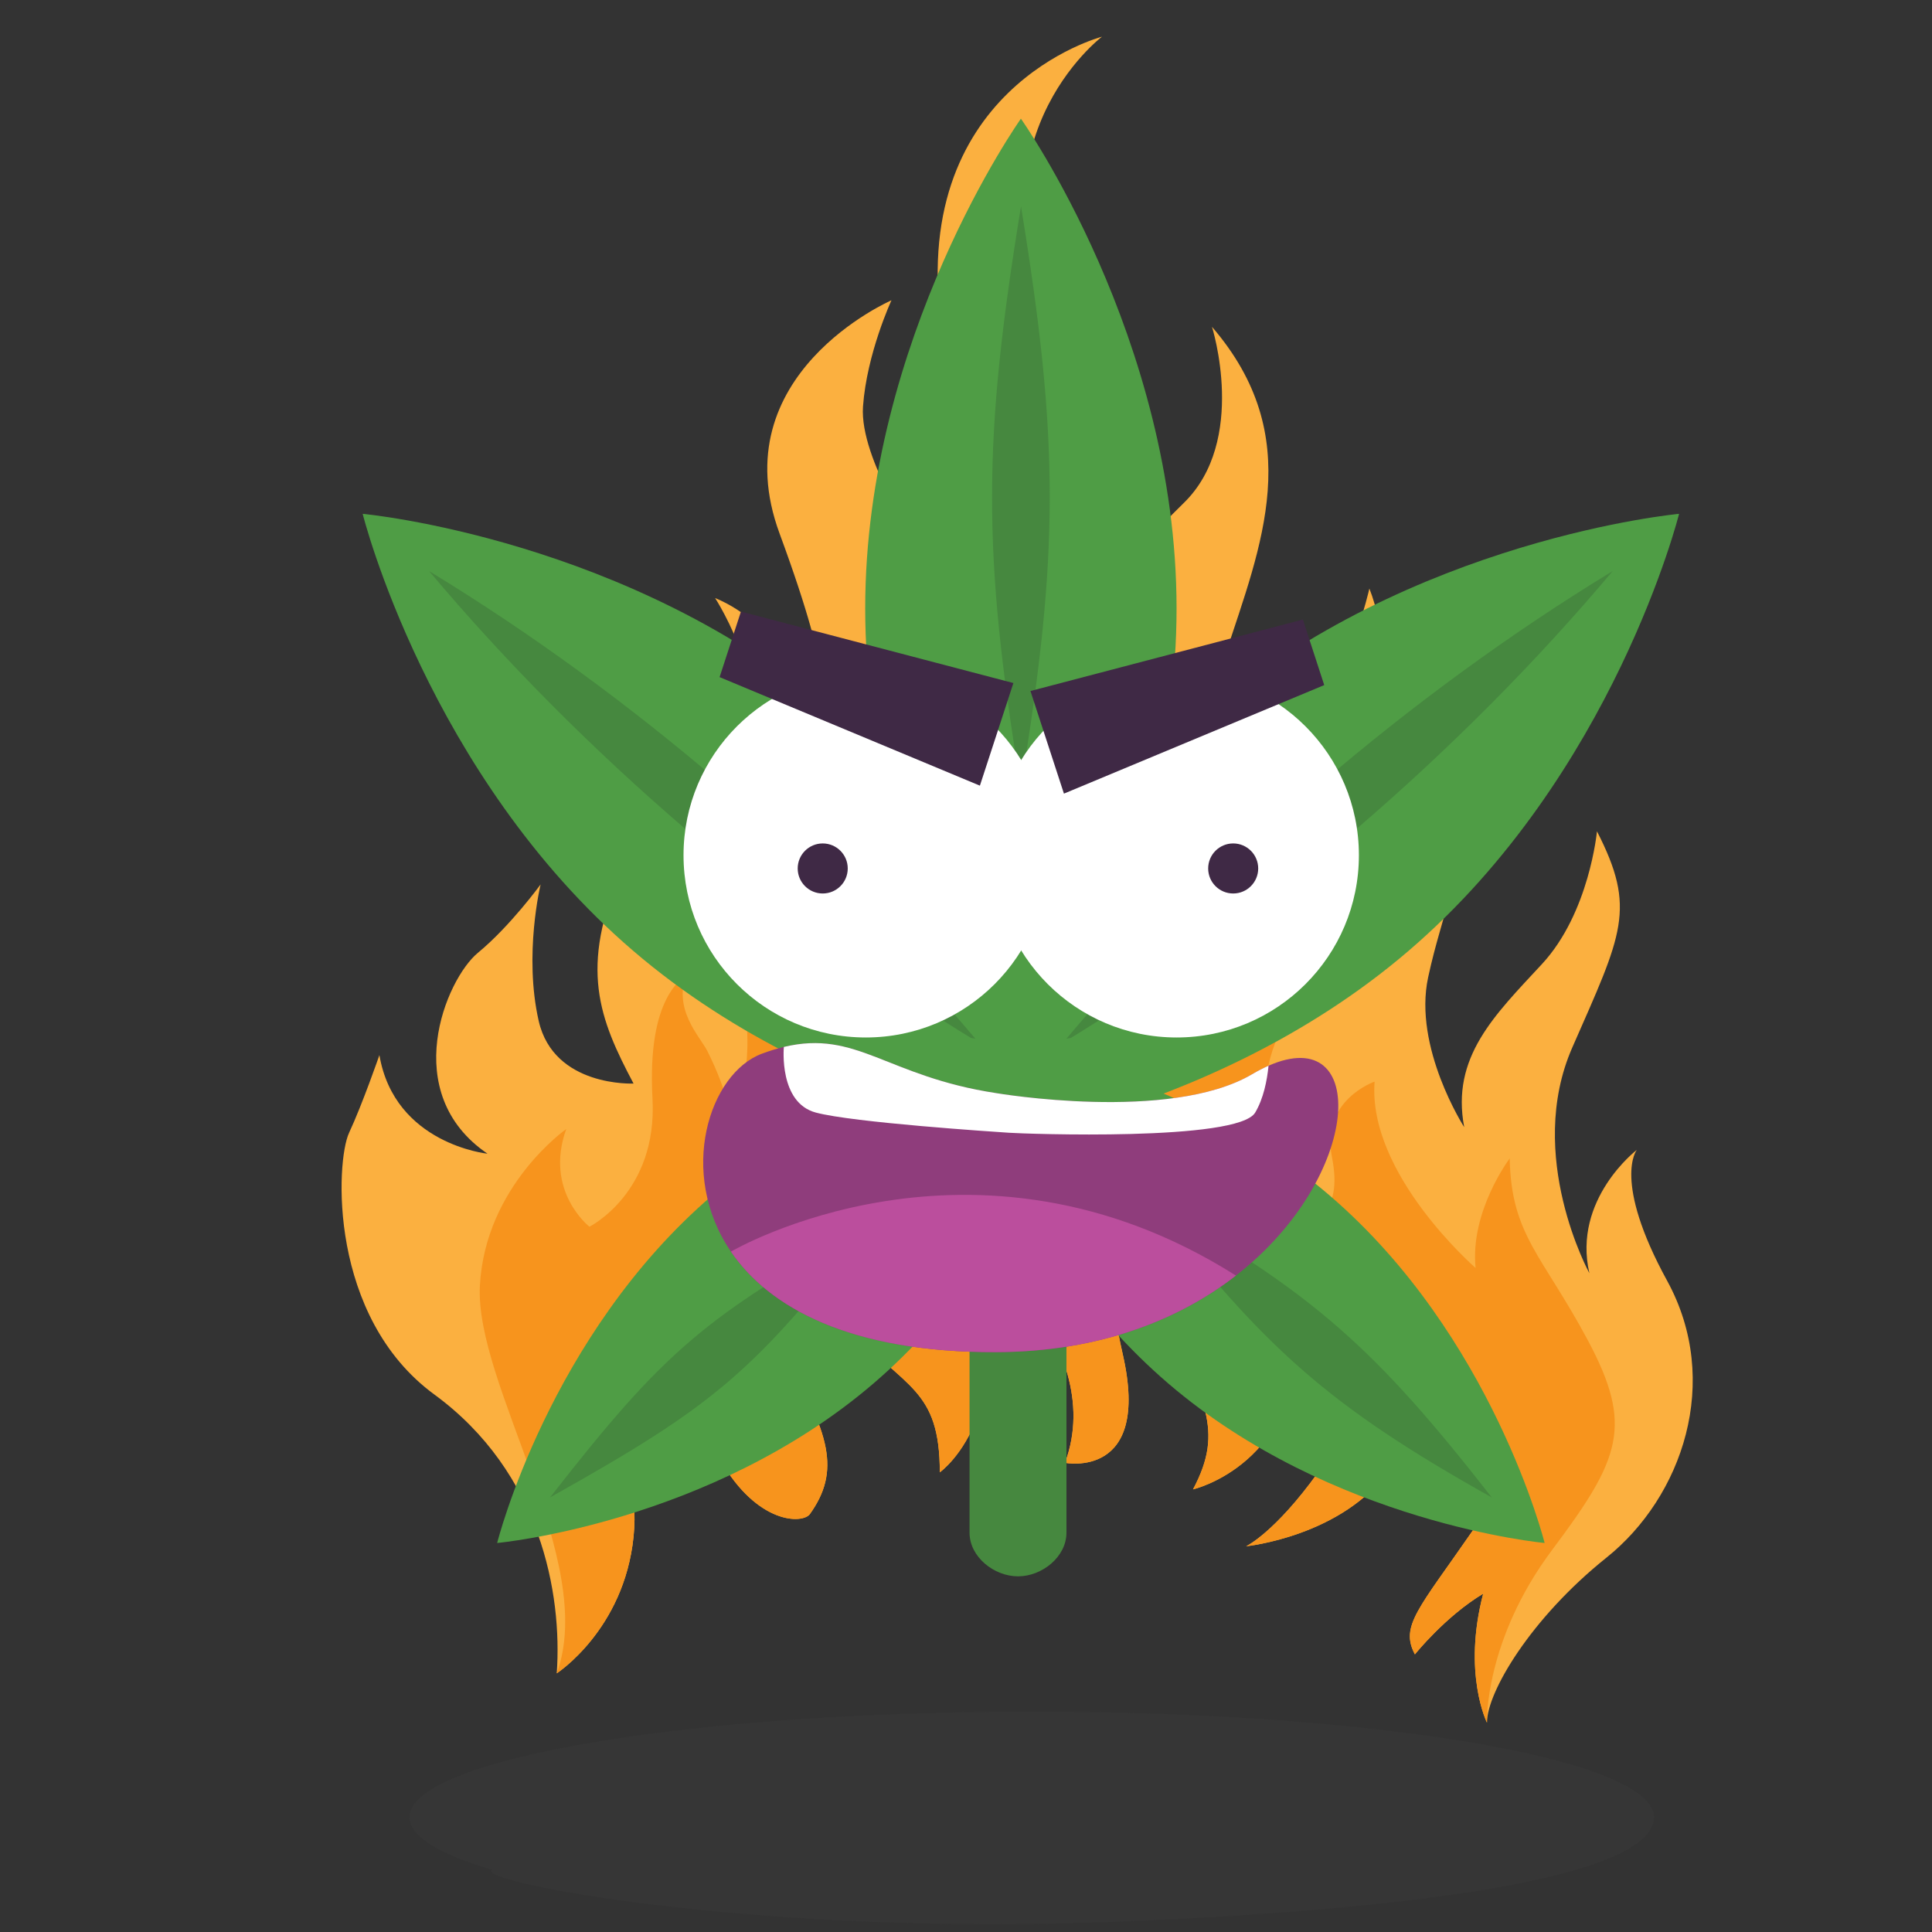 <?xml version="1.0" ?><svg enable-background="new 0 0 512 512" id="Layer_1" version="1.1" viewBox="0 0 512 512" xml:space="preserve" xmlns="http://www.w3.org/2000/svg" xmlns:xlink="http://www.w3.org/1999/xlink"><rect x="0" y="0" width="512" height="512" fill="#333333" stroke="none"/><g><path d="M393.062,422.339c-10.051,6.028-18.096,16.086-18.096,16.086c-4.016-7.54,1.001-12.063,15.578-33.173   c14.577-21.11,2.01-36.06-8.923-49.632c-6.648-8.252-11.683-17.213-11.683-17.213s12.063,31.161-1.509,50.761   c-12.461,18.001-38.194,20.608-38.194,20.608s7.538-3.518,19.097-19.599c11.562-16.085-5.024-38.702-5.024-38.702   c0.498,36.686-28.144,43.222-28.144,43.222c8.543-16.083,2.508-23.367-7.54-48.248c-8.906-22.065-2.015-35.684-2.015-35.684   c-8.545,8.041-16.587,15.077-9.043,48.251c7.538,33.166-15.334,28.646-15.334,28.646c12.063-32.169-28.396-63.824-28.396-63.824   c20.353,48.501-4.777,66.34-4.777,66.34c0-22.365-9.299-22.115-23.868-38.197c-10.867-11.988-15.076-29.151-15.076-29.151   s-16.088,13.822-3.017,35.431c13.068,21.61,15.62,31.658,7.538,42.973c-1.884,2.639-13.905,2.839-23.749-14.324   c-16.205-28.272-36.937-19.976-36.937-19.976s16.461,15.702,13.946,40.332c-2.519,24.623-20.353,36.185-20.353,36.185   c1.505-21.11-4.272-53.273-32.418-73.881c-28.149-20.604-26.137-61.817-22.619-69.358c3.519-7.538,8.041-20.602,8.041-20.602   c4.016,23.623,28.644,26.13,28.644,26.13c-23.623-16.083-11.053-46.241-2.504-53.267c8.543-7.036,16.584-18.095,16.584-18.095   s-4.526,18.593-0.507,36.187c4.015,17.592,25.132,16.587,25.132,16.587c-9.046-17.09-14.577-30.662-3.018-56.794   c4.614-10.421,7.543-31.165,7.543-31.165s9.043,10.555,8.545,28.647c-0.5,18.095,16.583,18.6,16.583,18.6   c-7.03-3.012-9.052-17.592-0.002-39.202c9.321-22.262-8.042-48.752-8.042-48.752c16.086,6.538,27.639,27.139,27.639,27.139   s5.031-2.007-10.546-44.227c-15.579-42.214,29.649-61.817,29.649-61.817s-6.532,14.071-7.544,28.146   c-0.996,14.033,15.076,37.189,15.076,37.189c8.545-11.564,10.058-30.659,6.036-56.289c-10.236-65.226,42.22-78.903,42.22-78.903   s-37.198,28.143-11.563,79.406c25.633,51.263,15.583,67.348,15.583,67.348s0.503-6.536,17.595-23.126   c17.092-16.584,7.537-46.74,7.537-46.74c25.132,29.151,13.063,57.799,3.516,86.95c-9.547,29.151,7.541,53.27,7.541,53.27   c-6.034-14.573,5.528-30.153,15.573-39.196c10.051-9.049,15.082-31.667,15.082-31.667c8.038,20.605-2.51,34.682-9.554,53.282   c-7.033,18.597,5.533,53.267,5.533,53.267s-4.522-15.076,8.551-21.106c13.066-6.032,15.075-17.085,15.075-17.085   c4.022,13.066-0.007,16.079-4.031,34.673c-4.02,18.606,9.554,39.704,9.554,39.704c-3.519-18.594,8.044-29.648,20.608-43.216   c12.565-13.572,14.577-35.184,14.577-35.184c10.556,20.599,6.682,27.167-6.536,57.291c-12.568,28.651,4.525,59.812,4.525,59.812   c-4.525-19.599,12.568-32.675,12.568-32.675s-6.539,8.047,8.041,34.682c14.577,26.638,4.022,57.297-16.087,73.381   c-20.103,16.084-31.662,35.675-31.662,43.722C394.059,456.516,387.532,443.449,393.062,422.339z" fill="#FBB040"/><radialGradient cx="-2813.36" cy="-539.435" gradientTransform="matrix(-3.704 0 0 3.704 -10131.303 2440.736)" gradientUnits="userSpaceOnUse" id="SVGID_1_" r="115.603"><stop offset="0" style="stop-color:#FFCA1D"/><stop offset="0.554" style="stop-color:#F68827"/><stop offset="1" style="stop-color:#EF3F34"/></radialGradient><path d="M182.054,257.636c0.1-0.26,0.166-0.398,0.166-0.398S182.099,257.532,182.054,257.636z" fill="url(#SVGID_1_)"/><path d="M393.062,422.339c-10.051,6.028-18.096,16.086-18.096,16.086c-4.016-7.54,1.001-12.063,15.578-33.173   c14.577-21.11,2.01-36.06-8.923-49.632c-6.648-8.252-11.683-17.213-11.683-17.213s12.063,31.161-1.509,50.761   c-12.461,18.001-38.194,20.608-38.194,20.608s7.538-3.518,19.097-19.599c11.562-16.085-5.024-38.702-5.024-38.702   c0.498,36.686-28.144,43.222-28.144,43.222c8.543-16.083,2.508-23.367-7.54-48.248c-8.906-22.065-2.015-35.684-2.015-35.684   c-8.545,8.041-16.587,15.077-9.043,48.251c7.538,33.166-15.334,28.646-15.334,28.646c12.063-32.169-28.396-63.824-28.396-63.824   c20.353,48.501-4.777,66.34-4.777,66.34c0-22.365-9.299-22.115-23.868-38.197c-10.867-11.988-15.076-29.151-15.076-29.151   s-16.088,13.822-3.017,35.431c13.068,21.61,15.62,31.658,7.538,42.973c-1.884,2.639-13.905,2.839-23.749-14.324   c-16.205-28.272-36.937-19.976-36.937-19.976s16.461,15.702,13.946,40.332c-2.519,24.623-20.353,36.185-20.353,36.185   c10.928-29.78-21.867-76.517-20.359-102.902c1.508-26.385,22.873-41.336,22.873-41.336c-5.907,16.461,6.151,25.88,6.151,25.88   s18.071-9.005,16.712-33.924c-1.505-27.643,8.239-31.467,9.134-33.531c-3.926,9.917,3.444,16.974,5.44,20.965   c5.656,11.306,6.79,19.729,6.79,19.729s5.274-14.702,3.39-28.278c-1.885-13.563,13.193-45.979,13.193-45.979   c-0.752,15.076,7.162,23.746,7.162,23.746s5.652-9.428,5.652-35.813c0-26.382,15.833-38.07,15.833-38.07   c-3.012,20.358,10.803,44.861,10.803,44.861s-1.632-14.952,9.55-36.688c7.929-15.409,9.047-47.244,9.047-47.244   s17.21,23.998,15.079,52.264c-1.566,20.763,10.554,39.713,10.554,39.713c-3.017-35.688,13.063-52.274,13.063-52.274   s-5.901,23.117,1.261,51.763c7.162,28.651-3.768,54.275-3.768,54.275s5.651-11.306,17.337-20.349   c11.686-9.046,16.589-26.385,16.589-26.385s6.784,21.859-1.133,42.593c-7.917,20.734,1.133,51.639,1.133,51.639   c9.422-3.391,16.96-6.407,13.946-21.486c-3.018-15.076,11.309-19.976,11.309-19.976c-1.887,24.502,26.761,49.379,26.761,49.379   c-1.511-15.079,9.046-29.025,9.046-29.025c0.376,20.355,8.667,25.633,20.733,48.248c12.06,22.618,8.671,31.287-9.427,55.413   c-18.09,24.122-17.338,45.858-17.338,45.858S387.532,443.449,393.062,422.339z" fill="#F7941D"/></g><path d="M438.328,481.587c0-15.467-73.831-28.005-164.906-28.005  c-91.073,0-164.904,12.537-164.904,28.005c0,5.067,7.966,9.816,21.827,13.916c-4.473,3.4,70.68,17.475,163.405,13.869  C386.476,505.766,438.328,495.885,438.328,481.587z" fill="#3E3E3E" opacity="0.32"/><g opacity="0.5"><ellipse cx="214.742" cy="213.893" fill="#0D6C3F" opacity="0.3" rx="12.54" ry="9.53" transform="matrix(0.379 -0.925 0.925 0.379 -64.583 331.546)"/><ellipse cx="258.871" cy="226.051" fill="#0D6C3F" opacity="0.3" rx="9.344" ry="7.099" transform="matrix(0.379 -0.925 0.925 0.379 -48.395 380.002)"/><ellipse cx="313.578" cy="203.359" fill="#0D6C3F" opacity="0.3" rx="12.2" ry="10.466" transform="matrix(0.41 -0.912 0.912 0.41 -0.373 406.141)"/><circle cx="351.423" cy="203.359" fill="#0D6C3F" opacity="0.3" r="10.534"/></g><g><g><path d="M269.789,417.746c-6.386,0-12.85-5.174-12.85-11.563V297.276c0-6.382,6.464-11.55,12.85-11.55    c6.371,0,12.833,5.168,12.833,11.55v108.906C282.621,412.572,276.16,417.746,269.789,417.746z" fill="#46883F"/></g></g><path d="M229.289,161.239c0-71.688,41.262-129.787,41.262-129.787s41.25,58.099,41.25,129.787  c0,71.668-41.25,129.78-41.25,129.78S229.289,232.907,229.289,161.239z" fill="#4F9D45"/><path d="M270.575,54.688c10.142,62.003,10.183,91.893-0.057,153.88C260.318,146.562,260.4,116.684,270.575,54.688z" fill="#46883F"/><g><g><path d="M167.781,251.96C113.367,205.305,96.11,136.172,96.11,136.172s70.965,6.496,125.379,53.157    c54.411,46.652,71.668,115.788,71.668,115.788S222.192,298.621,167.781,251.96z" fill="#4F9D45"/><path d="M113.711,151.338c53.666,32.655,105.303,76.896,145.694,125.018    C205.704,243.741,154.142,199.42,113.711,151.338z" fill="#46883F"/></g><g><path d="M373.313,251.96c54.411-46.655,71.66-115.788,71.66-115.788s-70.958,6.496-125.378,53.157    c-54.396,46.652-71.66,115.788-71.66,115.788S318.9,298.621,373.313,251.96z" fill="#4F9D45"/><path d="M427.381,151.338c-40.432,48.082-91.995,92.403-145.694,125.018    C322.076,228.234,373.714,183.994,427.381,151.338z" fill="#46883F"/></g></g><g><g><path d="M352.32,316.774c43.3,37.118,57.02,92.133,57.02,92.133s-56.471-5.175-99.764-42.297    c-43.29-37.121-57.019-92.143-57.019-92.143S309.017,279.643,352.32,316.774z" fill="#4F9D45"/><path d="M395.335,396.836c-43.294-24.255-60.09-39.421-90.588-78.576    C348.088,342.465,364.793,357.715,395.335,396.836z" fill="#46883F"/></g><g><path d="M188.782,316.774c-43.302,37.118-57.029,92.133-57.029,92.133s56.459-5.175,99.752-42.297    c43.3-37.121,57.035-92.143,57.035-92.143S232.074,279.643,188.782,316.774z" fill="#4F9D45"/><path d="M145.757,396.836c30.543-39.121,41.092-47.957,84.426-72.153    C199.684,363.833,189.059,372.581,145.757,396.836z" fill="#46883F"/></g></g><g><path d="M327.533,338.042c-14.833,11.529-35.888,20.199-63.53,20.29c-38.835,0.122-60.238-11.888-70.298-26.64   c-14.26-20.896-5.735-47.3,8.252-52.468c2.045-0.758,3.957-1.343,5.772-1.775c19.367-4.635,27.182,7.817,56.274,12.239   c0,0,46.005,7.845,67.815-5.005c1.53-0.898,2.981-1.647,4.358-2.254C362.785,270.692,361.311,311.783,327.533,338.042z" fill="#8F3D7C"/><path d="M336.177,282.429c-0.391,3.95-1.342,8.706-3.535,12.408c-4.567,7.71-61.179,5.638-65.232,5.356   c-4.059-0.273-41.35-2.708-51.228-5.356c-9.778-2.623-8.477-17.091-8.452-17.388c19.367-4.635,27.182,7.817,56.274,12.239   c0,0,46.005,7.845,67.815-5.005C333.348,283.785,334.8,283.036,336.177,282.429z" fill="#FFFFFF"/><path d="M327.533,338.042c-14.833,11.529-35.888,20.199-63.53,20.29c-38.835,0.122-60.238-11.888-70.298-26.64   C193.705,331.692,257.824,293.954,327.533,338.042z" fill="#BB4E9D"/></g><ellipse cx="311.818" cy="226.647" fill="#FFFFFF" rx="48.304" ry="48.298"/><ellipse cx="229.443" cy="226.647" fill="#FFFFFF" rx="48.303" ry="48.298"/><polygon fill="#3F2945" points="350.934,181.556 281.954,210.319 273.079,183.125 345.278,164.187 "/><polygon fill="#3F2945" points="190.701,179.444 259.682,208.206 268.559,181.014 196.359,162.075 "/><ellipse cx="326.808" cy="230.151" fill="#3F2945" rx="6.629" ry="6.632"/><circle cx="218.029" cy="230.151" fill="#3F2945" r="6.631"/></svg>